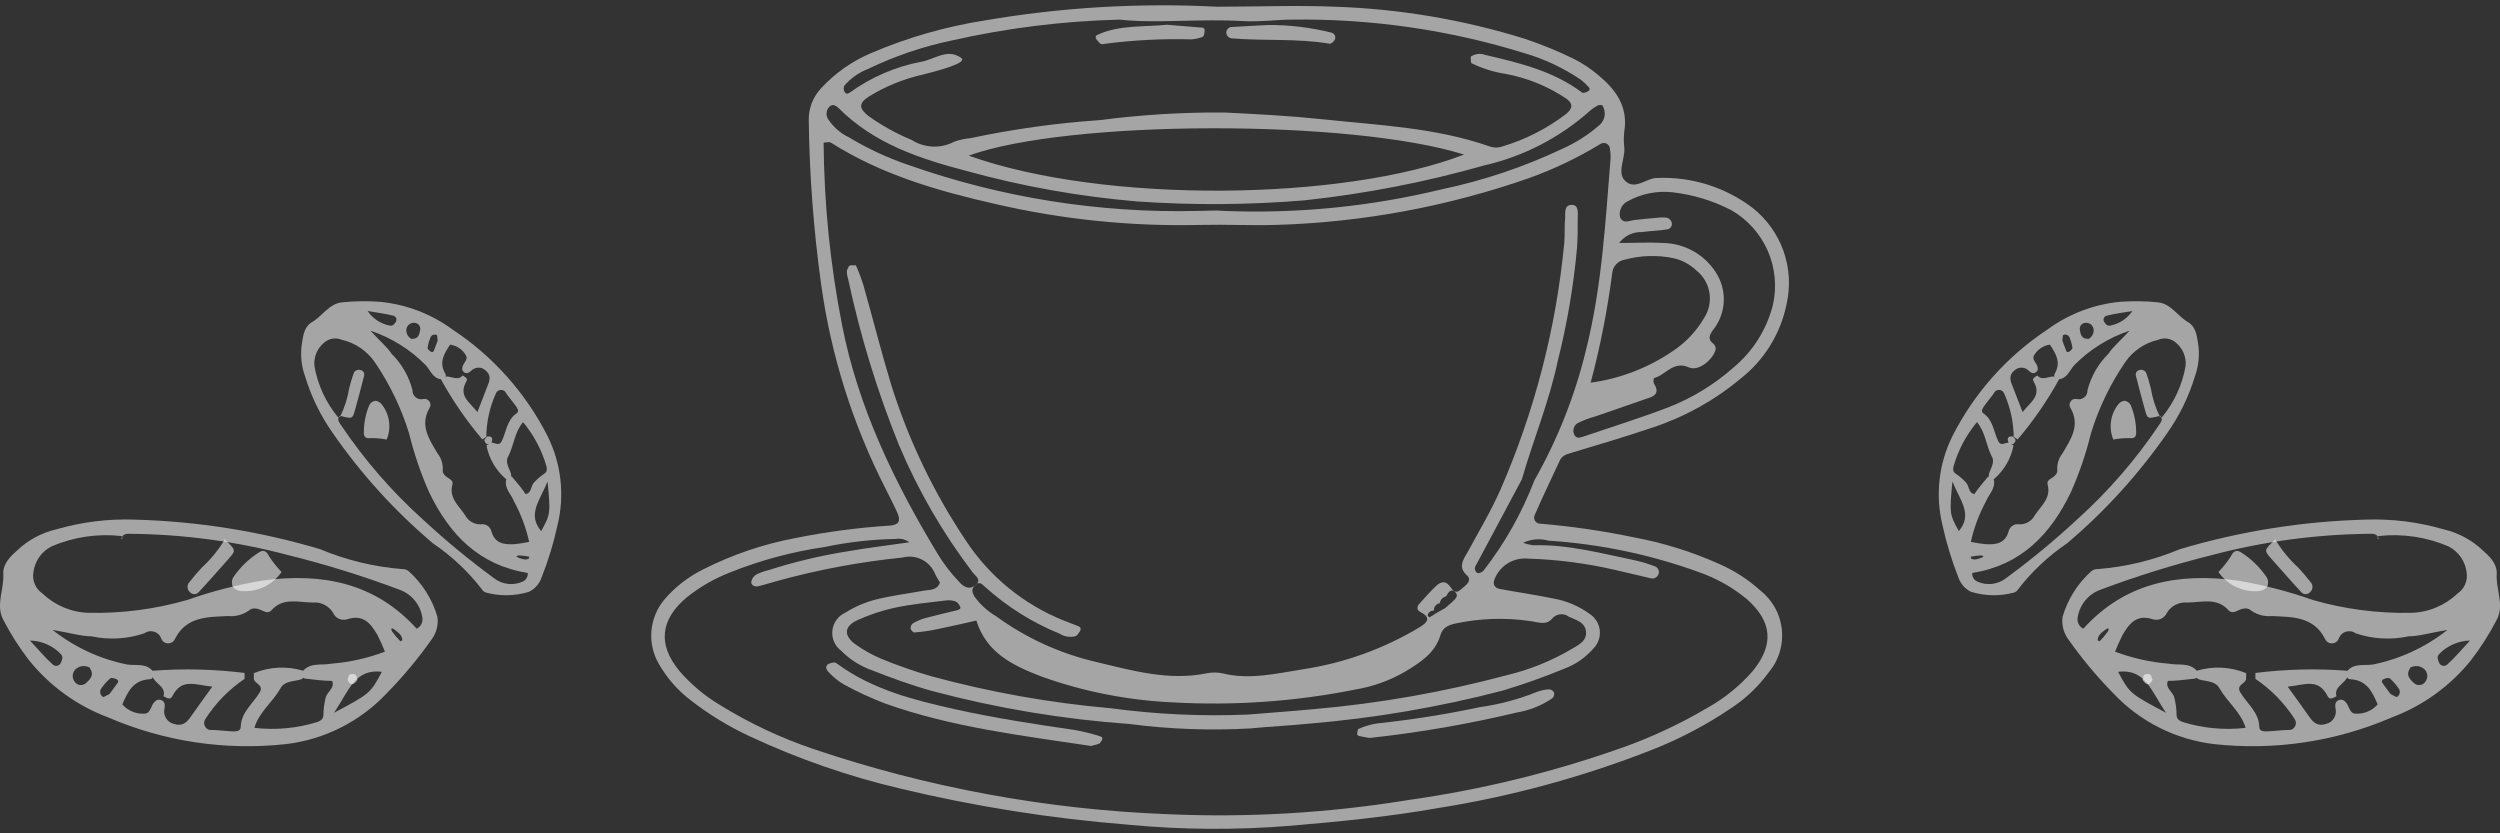<svg width="84" height="28" viewBox="0 0 84 28" fill="none" xmlns="http://www.w3.org/2000/svg">
<rect x="0" y="0" width="84" height="28" fill="#333333" stroke="none"/>
<g id="Group 335294442">
<g id="Group">
<path id="Vector" d="M40.892 0.226C42.217 0.226 43.538 0.172 44.859 0.226C47.027 0.298 49.175 0.662 51.245 1.307C51.8 1.494 52.342 1.716 52.868 1.972C53.164 2.12 53.441 2.303 53.694 2.517C54.288 3.004 54.709 3.578 54.577 4.412C54.554 4.594 54.554 4.778 54.577 4.961C54.61 5.349 54.3 5.828 54.635 6.104C54.969 6.381 55.316 5.98 55.679 5.98C56.827 5.931 57.957 6.283 58.874 6.975C59.357 7.352 59.721 7.859 59.926 8.436C60.13 9.013 60.164 9.636 60.026 10.232C59.825 11.212 59.284 12.09 58.499 12.709C57.626 13.443 56.621 14.003 55.539 14.361C54.635 14.666 53.722 14.939 52.81 15.211C52.628 15.265 52.476 15.306 52.397 15.5C52.121 16.103 51.828 16.693 51.572 17.292C51.554 17.324 51.545 17.361 51.546 17.398C51.547 17.435 51.558 17.471 51.578 17.502C51.598 17.533 51.626 17.558 51.659 17.575C51.692 17.592 51.729 17.6 51.766 17.597C52.827 17.687 53.881 17.842 54.924 18.06C55.898 18.242 56.847 18.539 57.752 18.943C58.258 19.162 58.725 19.462 59.135 19.831C59.339 19.989 59.51 20.187 59.637 20.413C59.763 20.639 59.843 20.889 59.87 21.146C59.898 21.404 59.873 21.664 59.798 21.912C59.723 22.16 59.598 22.39 59.432 22.588C59.085 23.065 58.654 23.475 58.16 23.798C57.339 24.352 56.46 24.816 55.539 25.181C53.205 26.101 50.776 26.763 48.298 27.154C46.667 27.443 45.024 27.604 43.377 27.744C41.547 27.895 39.706 27.883 37.878 27.707C35.316 27.502 32.774 27.099 30.274 26.502C28.522 26.091 26.818 25.5 25.188 24.739C24.489 24.413 23.828 24.01 23.219 23.538C22.776 23.203 22.407 22.782 22.133 22.299C21.939 21.963 21.854 21.575 21.889 21.189C21.924 20.803 22.077 20.436 22.327 20.14C22.687 19.721 23.128 19.378 23.623 19.133C24.607 18.635 25.656 18.279 26.74 18.076C27.788 17.866 28.848 17.727 29.915 17.659C30.204 17.634 30.274 17.502 30.146 17.217C30.018 16.933 29.886 16.689 29.758 16.425C28.652 14.265 27.918 11.934 27.587 9.531C27.335 7.712 27.198 5.88 27.174 4.044C27.166 3.645 27.314 3.259 27.587 2.967C28.061 2.454 28.639 2.048 29.283 1.778C30.499 1.259 31.775 0.893 33.081 0.688C35.66 0.246 38.279 0.091 40.892 0.226ZM48.376 20.268C48.318 20.276 48.266 20.307 48.229 20.353C48.193 20.399 48.176 20.457 48.182 20.516C48.134 20.512 48.087 20.526 48.047 20.553C48.008 20.581 47.98 20.622 47.968 20.669C47.968 20.689 48.021 20.747 48.029 20.743C48.108 20.702 48.182 20.648 48.261 20.598L48.558 20.433L48.76 20.256C48.868 20.144 49.062 20.029 48.868 19.872C48.744 19.773 48.649 19.917 48.591 20.037C48.536 20.049 48.486 20.078 48.447 20.119C48.409 20.16 48.384 20.212 48.376 20.268ZM32.767 19.67C32.623 19.785 32.664 19.913 32.743 20.045C32.937 20.313 33.184 20.538 33.469 20.706C34.481 21.442 35.631 21.966 36.85 22.246C38.056 22.535 39.269 22.881 40.537 22.625C40.715 22.586 40.9 22.586 41.078 22.625C42.002 22.852 42.902 22.625 43.798 22.485C45.179 22.273 46.506 21.794 47.703 21.073C47.984 20.9 48.087 20.743 47.703 20.549C47.596 20.491 47.608 20.363 47.703 20.272C47.873 20.082 48.046 19.888 48.228 19.711C48.409 19.533 48.579 19.484 48.756 19.752C48.934 20.02 49.062 19.81 49.206 19.703C49.351 19.595 49.417 19.451 49.301 19.343C48.995 19.075 49.136 18.84 49.301 18.572C49.685 17.861 50.102 17.168 50.424 16.433C51.565 13.81 52.285 11.024 52.558 8.177C52.587 7.888 52.558 7.59 52.591 7.297C52.591 7.132 52.562 6.884 52.81 6.884C53.058 6.884 53.012 7.157 53.012 7.339C53.012 7.669 53.012 7.995 52.988 8.325C52.872 9.605 52.657 10.873 52.343 12.119C52.055 13.486 51.518 14.778 51.134 16.107L49.59 18.997C49.574 19.018 49.563 19.042 49.558 19.068C49.553 19.094 49.554 19.12 49.561 19.146C49.567 19.171 49.58 19.195 49.597 19.215C49.614 19.235 49.636 19.251 49.66 19.261C49.702 19.261 49.809 19.224 49.846 19.174C50.563 18.253 51.139 17.231 51.555 16.14C52.334 14.769 52.917 13.296 53.289 11.764C53.821 9.65 53.941 7.483 54.115 5.324C54.12 5.215 54.113 5.105 54.094 4.998C54.092 4.962 54.08 4.927 54.06 4.897C54.041 4.867 54.013 4.842 53.981 4.826C53.949 4.81 53.913 4.802 53.877 4.804C53.841 4.806 53.806 4.817 53.776 4.837C53.023 5.295 52.227 5.676 51.398 5.976C48.656 6.938 45.782 7.471 42.877 7.557C42.052 7.582 41.185 7.537 40.343 7.557C38.026 7.614 35.711 7.378 33.453 6.856C31.517 6.418 29.609 5.869 27.917 4.791C27.871 4.758 27.78 4.791 27.673 4.791C27.689 6.847 27.896 8.897 28.292 10.914C28.833 13.688 30.047 16.194 31.496 18.596C31.705 18.941 31.951 19.263 32.231 19.554C32.33 19.666 32.528 19.851 32.767 19.67ZM30.555 18.221C30.49 18.172 30.416 18.137 30.337 18.118C30.258 18.099 30.176 18.096 30.096 18.109C29.289 18.123 28.484 18.215 27.694 18.382C26.604 18.54 25.537 18.828 24.515 19.24C23.998 19.441 23.515 19.72 23.082 20.066C22.183 20.813 22.092 21.655 22.827 22.543C23.211 22.989 23.664 23.371 24.168 23.674C25.167 24.294 26.233 24.797 27.347 25.172C31.178 26.465 35.175 27.2 39.216 27.356C41.933 27.478 44.656 27.317 47.34 26.878C49.74 26.539 52.1 25.965 54.387 25.164C55.428 24.803 56.431 24.338 57.38 23.777C57.954 23.455 58.468 23.036 58.899 22.539C59.613 21.659 59.547 20.887 58.697 20.132C58.214 19.734 57.665 19.425 57.075 19.22C55.454 18.633 53.758 18.278 52.038 18.167C51.751 18.086 51.445 18.111 51.175 18.237C51.283 18.277 51.395 18.305 51.51 18.32C52.694 18.287 53.83 18.6 54.977 18.836C55.191 18.886 55.4 18.951 55.605 19.03C55.63 19.039 55.654 19.053 55.673 19.071C55.693 19.09 55.709 19.112 55.721 19.137C55.732 19.161 55.738 19.188 55.739 19.215C55.739 19.242 55.734 19.269 55.725 19.294C55.706 19.345 55.669 19.387 55.621 19.412C55.573 19.437 55.517 19.444 55.465 19.43L54.288 19.154C53.322 18.929 52.336 18.8 51.344 18.77C51.107 18.746 50.869 18.8 50.665 18.925C50.462 19.049 50.304 19.237 50.218 19.459C50.147 19.62 50.218 19.752 50.374 19.785C50.985 19.901 51.613 19.988 52.216 20.115C52.65 20.193 53.061 20.37 53.417 20.631C53.51 20.692 53.588 20.773 53.646 20.867C53.704 20.961 53.74 21.067 53.752 21.177C53.764 21.287 53.752 21.399 53.716 21.503C53.681 21.608 53.622 21.704 53.545 21.783C53.279 22.091 52.94 22.327 52.558 22.468C51.883 22.748 51.194 22.993 50.494 23.203C48.362 23.759 46.187 24.13 43.992 24.314C43.336 24.38 42.675 24.409 42.015 24.475C40.658 24.551 39.296 24.502 37.948 24.326C35.717 24.167 33.505 23.798 31.343 23.224C30.641 23.03 29.948 22.778 29.279 22.514C28.896 22.377 28.549 22.155 28.264 21.866C28.159 21.788 28.076 21.683 28.024 21.563C27.973 21.443 27.953 21.311 27.968 21.181C27.983 21.051 28.032 20.927 28.11 20.822C28.188 20.717 28.292 20.634 28.412 20.582C28.721 20.385 29.06 20.239 29.415 20.148C29.948 20.012 30.497 19.946 31.038 19.847C31.244 19.81 31.483 19.847 31.583 19.575C31.529 19.48 31.467 19.389 31.422 19.29C31.339 19.079 31.182 18.906 30.98 18.803C30.779 18.701 30.547 18.675 30.328 18.733C28.903 18.877 27.493 19.14 26.113 19.521C25.898 19.579 25.7 19.645 25.477 19.698C25.361 19.723 25.242 19.666 25.242 19.562C25.248 19.51 25.266 19.459 25.295 19.415C25.323 19.371 25.362 19.334 25.407 19.306C25.538 19.241 25.677 19.191 25.82 19.158C26.692 18.878 27.585 18.665 28.491 18.522C29.159 18.406 29.845 18.324 30.555 18.221ZM37.622 0.659C35.721 0.706 33.83 0.941 31.975 1.361C31.005 1.564 30.064 1.884 29.172 2.314C28.863 2.433 28.588 2.626 28.371 2.876C28.357 2.906 28.349 2.939 28.349 2.973C28.349 3.006 28.357 3.04 28.371 3.07C28.404 3.157 28.474 3.165 28.548 3.115C29.263 2.596 30.083 2.241 30.951 2.075C31.393 2.005 31.83 1.609 32.297 1.947C32.45 2.054 32.111 2.232 31.013 2.504C30.368 2.649 29.751 2.9 29.188 3.247C28.85 3.47 28.85 3.64 29.188 3.904C29.637 4.223 30.12 4.491 30.629 4.701C30.842 4.837 31.088 4.914 31.341 4.925C31.595 4.935 31.846 4.877 32.07 4.758C32.243 4.697 32.423 4.658 32.606 4.643C34.041 4.338 35.495 4.135 36.958 4.036C38.341 3.856 39.736 3.77 41.131 3.78C42.229 3.834 43.328 3.891 44.434 4.007C46.325 4.209 48.24 4.284 50.061 4.923C50.194 4.97 50.34 4.97 50.473 4.923C51.25 4.692 51.977 4.322 52.62 3.83C52.855 3.64 52.855 3.47 52.62 3.309C52.009 2.9 51.321 2.619 50.597 2.484C50.2 2.424 49.815 2.304 49.454 2.129C49.417 2.129 49.417 2.005 49.417 1.939C49.417 1.873 49.458 1.885 49.487 1.864C49.55 1.833 49.62 1.815 49.691 1.811C49.762 1.807 49.833 1.819 49.9 1.844C51.043 2.112 52.187 2.381 53.153 3.107C53.19 3.136 53.289 3.107 53.355 3.07C53.421 3.033 53.438 2.971 53.355 2.901C53.283 2.818 53.203 2.743 53.115 2.678C52.538 2.287 51.903 1.987 51.233 1.79C48.706 1.005 46.072 0.623 43.426 0.659C42.882 0.659 42.337 0.742 41.775 0.709C40.314 0.622 38.811 0.795 37.622 0.659ZM32.805 20.85C32.33 20.958 31.905 21.057 31.479 21.143C31.229 21.196 30.975 21.231 30.72 21.251C30.683 21.251 30.6 21.168 30.596 21.114C30.594 21.081 30.601 21.048 30.615 21.017C30.63 20.987 30.651 20.961 30.678 20.941C30.808 20.866 30.947 20.807 31.091 20.768C31.446 20.673 31.801 20.59 32.161 20.503C32.255 20.479 32.297 20.433 32.255 20.367C32.214 20.301 32.177 20.235 32.119 20.215C32.018 20.174 31.909 20.16 31.801 20.173C31.215 20.243 30.629 20.301 30.055 20.421C29.629 20.516 29.214 20.654 28.817 20.834C28.354 21.04 28.338 21.362 28.755 21.659C29.024 21.849 29.314 22.01 29.618 22.138C30.158 22.359 30.709 22.552 31.269 22.716C33.253 23.257 35.281 23.619 37.329 23.798C38.86 24.004 40.406 24.075 41.949 24.008C42.679 23.947 43.414 23.897 44.145 23.827C46.34 23.636 48.514 23.253 50.643 22.683C51.392 22.503 52.111 22.213 52.777 21.825C53.016 21.676 53.347 21.548 53.285 21.185C53.235 20.896 52.946 20.83 52.715 20.722C52.628 20.656 52.518 20.627 52.41 20.642C52.301 20.657 52.203 20.714 52.137 20.801C51.939 21.024 51.654 20.896 51.406 20.867C50.569 20.745 49.716 20.774 48.888 20.953C48.661 21.007 48.475 21.086 48.401 21.333C48.219 21.948 47.72 22.262 47.204 22.572C46.693 22.867 46.134 23.068 45.553 23.166C43.532 23.57 41.468 23.716 39.41 23.6C37.904 23.532 36.416 23.24 34.997 22.733C34.043 22.365 33.147 21.944 32.805 20.85ZM49.202 5.196C45.404 3.999 35.888 4.019 32.549 5.229C37.09 6.856 45.156 6.752 49.185 5.196H49.202ZM54.404 8.164C54.944 8.164 55.419 8.135 55.89 8.164C56.26 8.172 56.622 8.275 56.94 8.464C57.258 8.652 57.522 8.92 57.706 9.242C57.87 9.532 57.943 9.865 57.914 10.197C57.886 10.53 57.757 10.846 57.545 11.104C57.434 11.269 57.372 11.409 57.574 11.553C57.599 11.577 57.619 11.606 57.632 11.638C57.645 11.67 57.65 11.705 57.648 11.739C57.553 12.094 57.066 12.486 56.752 12.346C56.212 12.107 55.972 12.606 55.576 12.701C55.55 12.765 55.55 12.836 55.576 12.899C55.766 13.172 55.609 13.312 55.378 13.378L53.611 13.989C53.398 14.047 53.192 14.125 52.996 14.224C52.936 14.266 52.892 14.327 52.874 14.398C52.856 14.468 52.864 14.543 52.897 14.608C52.955 14.736 53.074 14.712 53.173 14.678C54.148 14.348 55.126 14.043 56.084 13.675C56.872 13.364 57.599 12.919 58.234 12.358C58.891 11.816 59.358 11.079 59.568 10.253C59.708 9.642 59.648 9.002 59.397 8.427C59.145 7.853 58.716 7.374 58.173 7.062C57.552 6.741 56.877 6.537 56.183 6.459C55.667 6.405 55.147 6.51 54.693 6.761C54.593 6.809 54.513 6.889 54.467 6.989C54.42 7.09 54.409 7.203 54.437 7.31C54.56 7.537 54.75 7.409 54.92 7.392C55.175 7.363 55.427 7.339 55.687 7.318C55.795 7.301 55.906 7.301 56.014 7.318C56.047 7.328 56.078 7.345 56.103 7.369C56.129 7.393 56.149 7.422 56.162 7.454C56.172 7.479 56.177 7.506 56.176 7.533C56.175 7.56 56.167 7.587 56.155 7.611C56.142 7.635 56.124 7.656 56.103 7.672C56.081 7.689 56.056 7.7 56.03 7.706C55.741 7.751 55.448 7.76 55.159 7.797C55.013 7.793 54.868 7.824 54.736 7.888C54.605 7.952 54.491 8.047 54.404 8.164ZM53.446 12.858C54.44 12.723 55.389 12.357 56.216 11.789C56.647 11.503 57.006 11.122 57.264 10.674C57.424 10.424 57.485 10.123 57.436 9.831C57.388 9.538 57.232 9.274 57 9.089C56.787 8.886 56.523 8.743 56.236 8.676C55.69 8.562 55.124 8.579 54.585 8.726C54.478 8.744 54.38 8.796 54.306 8.875C54.231 8.954 54.184 9.055 54.172 9.163C54.012 10.409 53.769 11.644 53.446 12.858ZM53.826 3.532C53.789 3.525 53.751 3.525 53.714 3.532C53.616 3.578 53.525 3.636 53.442 3.706C52.427 4.617 51.197 5.255 49.867 5.559C47.889 6.121 45.867 6.513 43.823 6.732C41.956 6.886 40.081 6.899 38.213 6.769C36.274 6.605 34.354 6.263 32.478 5.745C30.897 5.332 29.378 4.829 28.185 3.64C28.07 3.528 27.942 3.466 27.822 3.64C27.784 3.704 27.767 3.778 27.774 3.852C27.78 3.926 27.81 3.996 27.859 4.052C28.029 4.294 28.257 4.487 28.524 4.614C29.151 4.993 29.819 5.303 30.513 5.539C33.637 6.642 36.936 7.167 40.248 7.087C40.541 7.087 40.834 7.058 41.127 7.087C43.589 7.186 46.052 6.942 48.447 6.36C49.848 6.066 51.211 5.608 52.505 4.994C52.941 4.799 53.347 4.542 53.71 4.23C53.817 4.152 53.889 4.036 53.912 3.906C53.935 3.776 53.907 3.642 53.834 3.532H53.826Z" fill="white" fill-opacity="0.56"/>
<path id="Vector_2" d="M32.767 19.67C33.007 19.476 32.767 19.352 32.685 19.236C31.683 17.921 30.85 16.484 30.208 14.96C29.48 13.16 28.91 11.301 28.503 9.403C28.47 9.259 28.412 9.118 28.503 8.99C28.503 8.961 28.544 8.92 28.573 8.916C28.602 8.912 28.747 8.916 28.759 8.916C28.862 9.147 28.95 9.384 29.023 9.626C29.333 10.72 29.609 11.826 29.944 12.928C30.527 14.787 31.373 16.553 32.458 18.171C33.252 19.375 34.394 20.308 35.731 20.846C35.897 20.917 36.07 20.97 36.235 21.041C36.322 21.078 36.33 21.152 36.272 21.23C36.215 21.309 36.19 21.358 36.128 21.379C36.039 21.401 35.947 21.404 35.857 21.389C35.767 21.374 35.681 21.341 35.603 21.292C34.683 20.918 33.835 20.385 33.098 19.72C32.999 19.629 32.887 19.505 32.755 19.682L32.767 19.67Z" fill="white" fill-opacity="0.56"/>
<path id="Vector_3" d="M36.66 25.065C34.299 24.71 31.966 24.433 29.737 23.637C29.259 23.454 28.794 23.239 28.346 22.993C28.158 22.88 27.987 22.741 27.838 22.58C27.772 22.514 27.702 22.394 27.838 22.307C27.902 22.278 27.971 22.261 28.041 22.258C28.07 22.258 28.107 22.287 28.136 22.307C29.32 23.174 30.703 23.521 32.107 23.835C33.432 24.128 34.774 24.334 36.115 24.528C36.402 24.581 36.684 24.651 36.962 24.739C37.053 24.764 37.061 24.83 36.999 24.908C36.937 24.987 36.958 24.978 36.933 24.987C36.834 25.024 36.726 25.044 36.66 25.065Z" fill="white" fill-opacity="0.56"/>
<path id="Vector_4" d="M46.036 24.793C45.974 24.793 45.833 24.764 45.693 24.735C45.66 24.735 45.602 24.698 45.602 24.681C45.602 24.665 45.602 24.5 45.656 24.487C45.855 24.399 46.064 24.338 46.279 24.306C47.441 24.183 48.596 24 49.739 23.757C50.39 23.666 51.028 23.495 51.638 23.249C51.77 23.198 51.909 23.169 52.05 23.162C52.084 23.164 52.117 23.175 52.146 23.193C52.175 23.211 52.199 23.236 52.216 23.265C52.224 23.299 52.223 23.335 52.214 23.369C52.205 23.403 52.187 23.434 52.162 23.459C51.8 23.706 51.389 23.87 50.956 23.942C49.336 24.329 47.692 24.613 46.036 24.793Z" fill="white" fill-opacity="0.56"/>
<path id="Vector_5" d="M42.609 0.841C43.327 0.836 44.043 0.922 44.739 1.097C44.765 1.104 44.789 1.117 44.809 1.134C44.829 1.152 44.845 1.175 44.854 1.2C44.864 1.225 44.868 1.252 44.865 1.278C44.862 1.305 44.853 1.33 44.838 1.353C44.805 1.407 44.723 1.477 44.673 1.469C43.583 1.283 42.477 1.382 41.371 1.287C41.344 1.283 41.318 1.273 41.295 1.258C41.272 1.243 41.252 1.223 41.237 1.2C41.221 1.178 41.211 1.152 41.207 1.125C41.202 1.098 41.203 1.07 41.21 1.043C41.219 1.012 41.237 0.984 41.26 0.961C41.283 0.938 41.311 0.921 41.342 0.911C41.792 0.878 42.229 0.862 42.609 0.841Z" fill="white" fill-opacity="0.56"/>
<path id="Vector_6" d="M39.212 0.832L40.376 0.927C40.475 0.927 40.483 0.997 40.471 1.088C40.458 1.179 40.45 1.232 40.359 1.257C40.258 1.291 40.152 1.314 40.045 1.323C39.058 1.296 38.069 1.347 37.09 1.476C37.055 1.489 37.017 1.489 36.982 1.476C36.93 1.43 36.883 1.379 36.842 1.323C36.784 1.241 36.817 1.191 36.908 1.154C37.639 0.836 38.415 0.91 39.212 0.832Z" fill="white" fill-opacity="0.56"/>
</g>
<g id="Group 335294440">
<g id="Group_2">
<path id="Vector_7" d="M12.991 23.298C12.1 24.244 10.904 24.847 9.614 25.001C7.576 25.226 5.515 24.917 3.633 24.104C2.589 23.713 1.67 23.049 0.972 22.18C0.645 21.754 0.356 21.301 0.109 20.824C-0.158 20.319 0.154 19.78 0.109 19.252C0.109 18.929 0.359 18.685 0.58 18.492C0.945 18.146 1.395 17.903 1.885 17.788C2.738 17.54 3.625 17.429 4.513 17.459C6.628 17.515 8.727 17.848 10.755 18.452C11.636 18.822 12.571 19.048 13.524 19.122C13.598 19.119 13.671 19.143 13.728 19.19C14.19 19.601 14.526 20.134 14.698 20.728C14.735 20.997 14.663 21.27 14.5 21.488C14.047 22.131 13.542 22.737 12.991 23.298ZM5.137 22.555C5.137 22.668 5.177 22.816 5.035 22.822C4.467 22.85 4.291 23.253 4.11 23.667C4.201 23.772 4.315 23.854 4.443 23.908C4.57 23.962 4.709 23.987 4.847 23.979C5.074 23.979 5.063 23.69 5.205 23.571C5.23 23.543 5.263 23.523 5.299 23.514C5.336 23.505 5.374 23.506 5.409 23.52C5.557 23.576 5.54 23.701 5.528 23.797C5.514 23.853 5.511 23.911 5.519 23.968C5.527 24.024 5.547 24.079 5.576 24.128C5.606 24.177 5.645 24.22 5.691 24.254C5.738 24.288 5.79 24.312 5.846 24.325C6.119 24.41 6.272 24.286 6.414 24.076C6.629 23.769 6.851 23.463 7.134 23.071C6.567 23.02 6.107 22.765 5.789 23.395C5.716 23.537 5.596 23.44 5.494 23.395C5.613 23.003 5.001 22.929 5.12 22.538C6.152 22.458 7.19 22.483 8.218 22.611C8.218 22.611 8.218 22.742 8.218 22.81C7.689 23.166 7.239 23.628 6.896 24.166C6.876 24.198 6.864 24.233 6.86 24.27C6.856 24.307 6.861 24.345 6.874 24.379C6.887 24.414 6.909 24.445 6.936 24.47C6.963 24.495 6.996 24.514 7.032 24.524C7.293 24.524 7.56 24.564 7.827 24.575C7.929 24.575 8.076 24.575 8.088 24.439C8.088 23.939 8.502 23.644 8.729 23.258C8.871 23.009 8.559 22.98 8.53 22.816C8.53 22.748 8.53 22.623 8.53 22.617C9.059 22.401 9.646 22.373 10.193 22.538C10.193 22.634 10.284 22.748 10.125 22.822C9.966 22.895 9.557 22.855 9.421 23.134C9.16 23.593 8.706 23.922 8.547 24.456C9.261 24.539 9.984 24.471 10.67 24.257C10.766 24.218 10.868 24.166 10.868 24.013C10.869 23.822 10.894 23.631 10.942 23.446C10.987 23.241 11.265 23.117 11.158 22.878C10.863 22.878 10.59 22.838 10.284 22.805C10.119 22.805 10.176 22.651 10.176 22.549C10.437 22.243 10.811 22.367 11.135 22.299C11.75 22.25 12.356 22.114 12.934 21.896C12.858 21.703 12.773 21.514 12.678 21.329C12.457 20.943 12.196 20.631 11.668 20.807C11.576 20.836 11.477 20.83 11.389 20.791C11.301 20.751 11.23 20.68 11.192 20.591C11.123 20.475 11.022 20.381 10.901 20.32C10.781 20.259 10.645 20.233 10.511 20.245C10.028 20.245 9.512 20.058 9.115 20.512C9.024 20.608 8.905 20.563 8.803 20.512C8.7 20.461 8.491 20.387 8.366 20.512C8.163 20.656 7.915 20.723 7.668 20.699C7.009 20.733 6.266 20.699 5.88 21.465C5.861 21.51 5.829 21.549 5.788 21.576C5.747 21.603 5.699 21.617 5.65 21.617C5.601 21.617 5.553 21.603 5.513 21.576C5.472 21.549 5.44 21.51 5.421 21.465C5.403 21.41 5.372 21.359 5.331 21.318C5.29 21.276 5.24 21.245 5.185 21.227C5.129 21.209 5.07 21.204 5.013 21.212C4.955 21.221 4.9 21.244 4.853 21.278C4.279 21.473 3.663 21.508 3.071 21.38C2.725 21.38 2.379 21.267 1.766 21.165C2.498 21.745 3.358 22.144 4.274 22.328C4.575 22.373 4.915 22.271 5.137 22.555ZM4.11 18.112C4.11 18.072 4.11 18.009 4.064 18.009C3.268 17.923 2.462 18.044 1.726 18.361C1.56 18.447 1.417 18.573 1.311 18.727C1.206 18.882 1.139 19.06 1.119 19.247C1.1 19.38 1.119 19.517 1.174 19.641C1.229 19.764 1.319 19.87 1.431 19.945C1.854 20.349 2.413 20.58 2.997 20.591C4.11 20.613 5.219 20.467 6.289 20.16C7.123 19.865 7.981 19.645 8.854 19.502C10.829 19.241 12.605 19.581 14.001 21.125C14.071 21.09 14.128 21.032 14.162 20.961C14.196 20.89 14.205 20.81 14.188 20.733C14.154 20.525 14.065 20.331 13.931 20.169C13.796 20.007 13.62 19.884 13.422 19.814C12.199 19.354 10.95 18.966 9.682 18.651C7.969 18.197 6.206 17.957 4.433 17.936C4.291 17.936 4.121 17.907 4.076 18.112H4.11ZM11.22 23.951C12.434 23.304 12.44 23.304 12.832 22.572C11.912 22.464 11.731 23.207 11.22 23.951ZM1.006 21.522C1.261 21.789 1.505 22.09 1.772 22.328C1.792 22.346 1.816 22.36 1.842 22.367C1.868 22.375 1.896 22.376 1.923 22.37C1.949 22.364 1.974 22.353 1.995 22.335C2.017 22.318 2.033 22.296 2.044 22.271C2.084 22.175 2.135 22.078 2.044 21.976C1.909 21.835 1.747 21.723 1.567 21.645C1.388 21.567 1.195 21.525 1 21.522H1.006ZM3.031 22.441C2.952 22.392 2.858 22.371 2.765 22.382C2.672 22.393 2.586 22.436 2.521 22.504C2.471 22.562 2.443 22.637 2.443 22.714C2.443 22.791 2.471 22.865 2.521 22.924C2.545 22.953 2.575 22.977 2.609 22.994C2.644 23.01 2.681 23.018 2.719 23.018C2.757 23.018 2.795 23.01 2.829 22.994C2.864 22.977 2.894 22.953 2.918 22.924C3.066 22.793 3.156 22.646 3.026 22.464L3.031 22.441ZM3.678 23.321L3.928 22.98C3.991 22.907 3.985 22.844 3.888 22.81C3.792 22.776 3.724 22.765 3.684 22.81C3.576 22.908 3.481 23.018 3.4 23.139C3.385 23.161 3.374 23.186 3.369 23.212C3.364 23.239 3.364 23.266 3.37 23.292C3.376 23.318 3.387 23.343 3.403 23.364C3.419 23.386 3.439 23.404 3.463 23.417C3.497 23.429 3.582 23.361 3.673 23.321H3.678ZM13.518 21.516C13.518 21.34 13.382 21.255 13.268 21.165C13.155 21.074 13.115 21.113 13.178 21.221C13.261 21.339 13.354 21.449 13.456 21.55C13.456 21.55 13.49 21.528 13.512 21.516H13.518Z" fill="white" fill-opacity="0.56"/>
<path id="Vector_8" d="M9.46 19.218C9.311 19.436 9.106 19.61 8.866 19.723C8.627 19.836 8.362 19.883 8.098 19.859C7.993 19.85 7.896 19.801 7.826 19.723C7.803 19.675 7.792 19.622 7.792 19.569C7.792 19.516 7.803 19.464 7.826 19.416C8.056 19.069 8.358 18.775 8.711 18.554C8.847 18.468 8.955 18.508 9.04 18.69C9.162 18.879 9.303 19.056 9.46 19.218Z" fill="white" fill-opacity="0.56"/>
<path id="Vector_9" d="M7.531 18.111C7.939 18.486 7.939 18.486 7.667 18.792C7.394 19.099 7.014 19.535 6.674 19.899C6.656 19.919 6.633 19.936 6.608 19.947C6.583 19.958 6.556 19.964 6.529 19.964C6.502 19.964 6.475 19.958 6.45 19.947C6.425 19.936 6.402 19.919 6.384 19.899C6.34 19.862 6.312 19.811 6.303 19.754C6.295 19.698 6.308 19.64 6.339 19.592C6.477 19.411 6.625 19.236 6.782 19.07C7.088 18.789 7.352 18.464 7.565 18.105L7.531 18.111Z" fill="white" fill-opacity="0.56"/>
<path id="Vector_10" d="M12.014 22.839C11.894 23.015 11.781 23.06 11.673 22.839C11.73 22.77 11.673 22.64 11.849 22.646C12.025 22.651 11.963 22.765 12.014 22.839Z" fill="white" fill-opacity="0.56"/>
</g>
<g id="Group_3">
<path id="Vector_11" d="M18.735 17.636C18.977 16.633 18.858 15.578 18.399 14.655C17.664 13.204 16.564 11.969 15.206 11.073C14.494 10.549 13.653 10.228 12.773 10.141C12.348 10.109 11.922 10.115 11.498 10.158C11.047 10.2 10.825 10.641 10.454 10.84C10.24 10.981 10.186 11.253 10.154 11.483C10.083 11.876 10.117 12.28 10.254 12.655C10.459 13.329 10.771 13.967 11.176 14.543C12.132 15.923 13.265 17.172 14.547 18.256C15.175 18.681 15.731 19.203 16.194 19.804C16.224 19.854 16.272 19.892 16.328 19.91C16.801 20.038 17.301 20.029 17.77 19.886C17.965 19.793 18.115 19.627 18.189 19.424C18.42 18.844 18.602 18.246 18.735 17.636ZM14.831 12.744C14.906 12.695 15.021 12.657 14.964 12.56C14.736 12.171 14.927 11.88 15.123 11.579C15.232 11.594 15.336 11.634 15.428 11.695C15.519 11.757 15.596 11.838 15.651 11.933C15.749 12.084 15.552 12.202 15.535 12.348C15.527 12.377 15.528 12.407 15.538 12.435C15.548 12.464 15.566 12.488 15.59 12.506C15.691 12.579 15.767 12.514 15.826 12.464C15.857 12.431 15.894 12.403 15.935 12.384C15.976 12.365 16.021 12.354 16.066 12.353C16.112 12.351 16.157 12.358 16.2 12.374C16.242 12.39 16.281 12.415 16.314 12.446C16.489 12.59 16.473 12.746 16.395 12.931C16.285 13.208 16.178 13.488 16.041 13.846C15.761 13.492 15.392 13.297 15.672 12.813C15.734 12.702 15.618 12.665 15.544 12.617C15.335 12.866 15.02 12.491 14.812 12.74C15.208 13.46 15.675 14.139 16.207 14.765C16.207 14.765 16.293 14.709 16.339 14.679C16.345 14.173 16.456 13.674 16.665 13.212C16.677 13.185 16.695 13.162 16.718 13.143C16.741 13.124 16.768 13.111 16.797 13.105C16.826 13.099 16.855 13.1 16.884 13.107C16.913 13.114 16.939 13.128 16.961 13.147C17.075 13.321 17.217 13.48 17.34 13.653C17.385 13.72 17.449 13.818 17.363 13.885C17.032 14.102 17.016 14.505 16.858 14.823C16.754 15.026 16.599 14.831 16.478 14.884C16.433 14.913 16.35 14.968 16.346 14.97C16.432 15.415 16.669 15.817 17.015 16.108C17.079 16.067 17.194 16.078 17.174 15.94C17.154 15.803 16.95 15.549 17.076 15.337C17.268 14.964 17.289 14.52 17.574 14.183C17.939 14.621 18.208 15.13 18.364 15.678C18.38 15.76 18.39 15.85 18.288 15.916C18.162 16 18.046 16.099 17.944 16.212C17.828 16.33 17.866 16.569 17.66 16.601C17.532 16.405 17.388 16.242 17.232 16.053C17.16 15.944 17.083 16.048 17.016 16.092C16.925 16.399 17.171 16.593 17.266 16.837C17.5 17.268 17.674 17.729 17.78 18.207C17.619 18.241 17.456 18.267 17.292 18.284C16.94 18.304 16.619 18.267 16.507 17.84C16.486 17.766 16.439 17.703 16.375 17.661C16.31 17.62 16.233 17.604 16.157 17.617C16.05 17.622 15.943 17.596 15.85 17.542C15.757 17.489 15.681 17.41 15.631 17.315C15.422 16.995 15.073 16.733 15.202 16.273C15.227 16.17 15.145 16.111 15.067 16.065C14.988 16.02 14.848 15.912 14.877 15.775C14.885 15.578 14.821 15.385 14.698 15.23C14.435 14.779 14.089 14.3 14.43 13.711C14.452 13.679 14.464 13.641 14.464 13.602C14.464 13.563 14.453 13.525 14.431 13.492C14.41 13.46 14.38 13.434 14.344 13.419C14.308 13.403 14.269 13.399 14.231 13.406C14.186 13.418 14.139 13.42 14.094 13.411C14.049 13.401 14.006 13.382 13.97 13.353C13.934 13.324 13.905 13.287 13.886 13.245C13.867 13.203 13.858 13.156 13.86 13.11C13.74 12.645 13.496 12.22 13.154 11.883C13.004 11.653 12.778 11.473 12.444 11.11C13.147 11.344 13.785 11.742 14.306 12.27C14.466 12.45 14.546 12.72 14.831 12.744ZM11.435 13.992C11.408 14.009 11.367 14.036 11.347 14.006C10.944 13.515 10.674 12.927 10.565 12.301C10.55 12.153 10.572 12.004 10.628 11.867C10.685 11.729 10.774 11.608 10.889 11.513C10.97 11.442 11.069 11.396 11.175 11.379C11.281 11.362 11.39 11.375 11.488 11.418C11.94 11.522 12.336 11.793 12.598 12.176C13.095 12.906 13.481 13.706 13.741 14.549C13.908 15.231 14.134 15.896 14.418 16.538C15.102 17.962 16.1 18.994 17.731 19.25C17.738 19.312 17.725 19.375 17.692 19.428C17.66 19.482 17.611 19.523 17.552 19.545C17.4 19.613 17.232 19.638 17.066 19.619C16.9 19.6 16.742 19.536 16.609 19.435C15.773 18.823 14.973 18.163 14.213 17.458C13.167 16.517 12.242 15.451 11.458 14.283C11.397 14.189 11.304 14.088 11.42 13.969L11.435 13.992ZM18.4 16.177C18.498 17.264 18.5 17.268 18.184 17.846C17.713 17.282 18.128 16.839 18.4 16.177ZM12.351 10.45C12.639 10.504 12.945 10.535 13.219 10.608C13.24 10.614 13.259 10.624 13.275 10.638C13.292 10.652 13.304 10.67 13.312 10.69C13.32 10.71 13.323 10.732 13.321 10.754C13.319 10.775 13.311 10.796 13.299 10.814C13.252 10.882 13.211 10.958 13.103 10.942C12.951 10.913 12.806 10.855 12.676 10.77C12.547 10.684 12.435 10.574 12.348 10.446L12.351 10.45ZM13.841 11.396C13.774 11.364 13.719 11.311 13.686 11.245C13.653 11.178 13.644 11.102 13.661 11.029C13.678 10.971 13.715 10.92 13.767 10.887C13.818 10.853 13.879 10.839 13.94 10.847C13.97 10.85 13.999 10.86 14.024 10.876C14.05 10.891 14.072 10.912 14.089 10.938C14.105 10.963 14.116 10.992 14.12 11.022C14.124 11.052 14.121 11.082 14.112 11.111C14.089 11.265 14.031 11.39 13.854 11.382L13.841 11.396ZM14.706 11.443L14.588 11.757C14.567 11.83 14.523 11.854 14.458 11.804C14.394 11.755 14.357 11.715 14.369 11.669C14.387 11.555 14.419 11.443 14.465 11.337C14.473 11.318 14.485 11.3 14.5 11.285C14.515 11.27 14.533 11.258 14.553 11.251C14.573 11.243 14.594 11.24 14.616 11.242C14.637 11.243 14.658 11.248 14.677 11.258C14.699 11.276 14.691 11.362 14.704 11.439L14.706 11.443ZM17.782 18.76C17.665 18.836 17.549 18.783 17.439 18.747C17.33 18.711 17.339 18.668 17.438 18.662C17.552 18.666 17.665 18.68 17.777 18.704C17.777 18.704 17.777 18.736 17.779 18.756L17.782 18.76Z" fill="white" fill-opacity="0.56"/>
<path id="Vector_12" d="M12.993 14.769C13.073 14.575 13.1 14.363 13.07 14.155C13.041 13.948 12.957 13.751 12.827 13.587C12.776 13.521 12.701 13.477 12.618 13.465C12.577 13.471 12.537 13.486 12.502 13.509C12.466 13.532 12.437 13.562 12.415 13.598C12.284 13.902 12.22 14.23 12.226 14.56C12.229 14.688 12.302 14.742 12.46 14.72C12.639 14.718 12.817 14.735 12.993 14.769Z" fill="white" fill-opacity="0.56"/>
<path id="Vector_13" d="M11.419 13.97C11.846 14.079 11.846 14.079 11.931 13.765C12.016 13.451 12.141 13.009 12.234 12.625C12.24 12.604 12.241 12.582 12.238 12.561C12.234 12.539 12.227 12.519 12.215 12.501C12.203 12.482 12.187 12.467 12.169 12.455C12.15 12.444 12.13 12.436 12.108 12.433C12.065 12.42 12.018 12.423 11.977 12.442C11.936 12.461 11.903 12.494 11.885 12.536C11.825 12.707 11.773 12.88 11.731 13.056C11.677 13.383 11.576 13.699 11.431 13.995L11.419 13.97Z" fill="white" fill-opacity="0.56"/>
<path id="Vector_14" d="M16.505 14.893C16.57 14.738 16.551 14.643 16.358 14.667C16.337 14.734 16.226 14.753 16.306 14.868C16.386 14.982 16.434 14.891 16.505 14.893Z" fill="white" fill-opacity="0.56"/>
</g>
</g>
<g id="Group 335294441">
<g id="Group_4">
<path id="Vector_15" d="M71.01 23.298C71.9 24.244 73.096 24.847 74.386 25.001C76.424 25.226 78.485 24.917 80.367 24.104C81.411 23.713 82.33 23.049 83.028 22.18C83.355 21.754 83.644 21.301 83.891 20.824C84.158 20.319 83.846 19.78 83.891 19.252C83.891 18.929 83.641 18.685 83.42 18.492C83.055 18.146 82.605 17.903 82.115 17.788C81.262 17.54 80.375 17.429 79.487 17.459C77.372 17.515 75.273 17.848 73.245 18.452C72.364 18.822 71.429 19.048 70.476 19.122C70.402 19.119 70.329 19.143 70.272 19.19C69.81 19.601 69.474 20.134 69.302 20.728C69.266 20.997 69.337 21.27 69.5 21.488C69.953 22.131 70.458 22.737 71.01 23.298ZM78.863 22.555C78.863 22.668 78.823 22.816 78.965 22.822C79.533 22.85 79.709 23.253 79.89 23.667C79.799 23.772 79.685 23.854 79.558 23.908C79.43 23.962 79.291 23.987 79.153 23.979C78.926 23.979 78.937 23.69 78.795 23.571C78.77 23.543 78.737 23.523 78.701 23.514C78.664 23.505 78.626 23.506 78.591 23.52C78.443 23.576 78.46 23.701 78.472 23.797C78.486 23.853 78.489 23.911 78.481 23.968C78.473 24.024 78.453 24.079 78.424 24.128C78.394 24.177 78.355 24.22 78.309 24.254C78.262 24.288 78.21 24.312 78.154 24.325C77.882 24.41 77.728 24.286 77.586 24.076C77.371 23.769 77.15 23.463 76.866 23.071C77.433 23.02 77.893 22.765 78.211 23.395C78.284 23.537 78.404 23.44 78.506 23.395C78.386 23.003 78.999 22.929 78.88 22.538C77.848 22.458 76.81 22.483 75.782 22.611C75.782 22.611 75.782 22.742 75.782 22.81C76.311 23.166 76.761 23.628 77.104 24.166C77.124 24.198 77.136 24.233 77.14 24.27C77.144 24.307 77.139 24.345 77.126 24.379C77.113 24.414 77.091 24.445 77.064 24.47C77.037 24.495 77.004 24.514 76.968 24.524C76.707 24.524 76.44 24.564 76.173 24.575C76.071 24.575 75.924 24.575 75.912 24.439C75.912 23.939 75.498 23.644 75.271 23.258C75.129 23.009 75.441 22.98 75.47 22.816C75.47 22.748 75.47 22.623 75.47 22.617C74.941 22.401 74.354 22.373 73.807 22.538C73.807 22.634 73.716 22.748 73.875 22.822C74.034 22.895 74.443 22.855 74.579 23.134C74.84 23.593 75.294 23.922 75.453 24.456C74.739 24.539 74.016 24.471 73.33 24.257C73.234 24.218 73.132 24.166 73.132 24.013C73.131 23.822 73.106 23.631 73.058 23.446C73.013 23.241 72.735 23.117 72.842 22.878C73.138 22.878 73.41 22.838 73.716 22.805C73.881 22.805 73.824 22.651 73.824 22.549C73.563 22.243 73.189 22.367 72.865 22.299C72.25 22.25 71.644 22.114 71.066 21.896C71.141 21.703 71.227 21.514 71.322 21.329C71.543 20.943 71.804 20.631 72.332 20.807C72.424 20.836 72.523 20.83 72.611 20.791C72.699 20.751 72.769 20.68 72.808 20.591C72.877 20.475 72.978 20.381 73.099 20.32C73.219 20.259 73.355 20.233 73.489 20.245C73.972 20.245 74.488 20.058 74.885 20.512C74.976 20.608 75.095 20.563 75.197 20.512C75.299 20.461 75.51 20.387 75.634 20.512C75.837 20.656 76.085 20.723 76.332 20.699C76.991 20.733 77.734 20.699 78.12 21.465C78.139 21.51 78.171 21.549 78.212 21.576C78.253 21.603 78.301 21.617 78.35 21.617C78.399 21.617 78.447 21.603 78.487 21.576C78.528 21.549 78.56 21.51 78.579 21.465C78.597 21.41 78.628 21.359 78.669 21.318C78.71 21.276 78.76 21.245 78.815 21.227C78.871 21.209 78.93 21.204 78.987 21.212C79.045 21.221 79.1 21.244 79.147 21.278C79.721 21.473 80.337 21.508 80.929 21.38C81.275 21.38 81.621 21.267 82.234 21.165C81.502 21.745 80.642 22.144 79.726 22.328C79.425 22.373 79.085 22.271 78.863 22.555ZM79.89 18.112C79.89 18.072 79.89 18.009 79.936 18.009C80.732 17.923 81.538 18.044 82.274 18.361C82.44 18.447 82.583 18.573 82.689 18.727C82.794 18.882 82.861 19.06 82.881 19.247C82.9 19.38 82.881 19.517 82.826 19.641C82.771 19.764 82.681 19.87 82.569 19.945C82.146 20.349 81.587 20.58 81.002 20.591C79.89 20.613 78.781 20.467 77.711 20.16C76.877 19.865 76.019 19.645 75.146 19.502C73.171 19.241 71.395 19.581 69.999 21.125C69.929 21.09 69.872 21.032 69.838 20.961C69.804 20.89 69.795 20.81 69.812 20.733C69.846 20.525 69.935 20.331 70.069 20.169C70.204 20.007 70.38 19.884 70.578 19.814C71.801 19.354 73.05 18.966 74.318 18.651C76.031 18.197 77.794 17.957 79.567 17.936C79.709 17.936 79.879 17.907 79.924 18.112H79.89ZM72.78 23.951C71.566 23.304 71.56 23.304 71.168 22.572C72.088 22.464 72.269 23.207 72.78 23.951ZM82.994 21.522C82.739 21.789 82.495 22.09 82.228 22.328C82.208 22.346 82.184 22.36 82.158 22.367C82.132 22.375 82.104 22.376 82.077 22.37C82.051 22.364 82.026 22.353 82.005 22.335C81.983 22.318 81.967 22.296 81.956 22.271C81.916 22.175 81.865 22.078 81.956 21.976C82.091 21.835 82.253 21.723 82.433 21.645C82.612 21.567 82.805 21.525 83 21.522H82.994ZM80.969 22.441C81.048 22.392 81.142 22.371 81.235 22.382C81.328 22.393 81.414 22.436 81.479 22.504C81.529 22.562 81.557 22.637 81.557 22.714C81.557 22.791 81.529 22.865 81.479 22.924C81.455 22.953 81.425 22.977 81.391 22.994C81.356 23.01 81.319 23.018 81.281 23.018C81.243 23.018 81.205 23.01 81.171 22.994C81.136 22.977 81.106 22.953 81.082 22.924C80.934 22.793 80.844 22.646 80.974 22.464L80.969 22.441ZM80.322 23.321L80.072 22.98C80.01 22.907 80.015 22.844 80.112 22.81C80.208 22.776 80.276 22.765 80.316 22.81C80.424 22.908 80.519 23.018 80.6 23.139C80.615 23.161 80.626 23.186 80.631 23.212C80.636 23.239 80.636 23.266 80.63 23.292C80.624 23.318 80.613 23.343 80.597 23.364C80.581 23.386 80.561 23.404 80.537 23.417C80.503 23.429 80.418 23.361 80.327 23.321H80.322ZM70.482 21.516C70.482 21.34 70.618 21.255 70.731 21.165C70.845 21.074 70.885 21.113 70.822 21.221C70.739 21.339 70.646 21.449 70.544 21.55C70.544 21.55 70.51 21.528 70.487 21.516H70.482Z" fill="white" fill-opacity="0.56"/>
<path id="Vector_16" d="M74.54 19.218C74.689 19.436 74.894 19.61 75.134 19.723C75.373 19.836 75.638 19.883 75.902 19.859C76.007 19.85 76.105 19.801 76.174 19.723C76.197 19.675 76.208 19.622 76.208 19.569C76.208 19.516 76.197 19.464 76.174 19.416C75.944 19.069 75.642 18.775 75.289 18.554C75.153 18.468 75.045 18.508 74.96 18.69C74.838 18.879 74.698 19.056 74.54 19.218Z" fill="white" fill-opacity="0.56"/>
<path id="Vector_17" d="M76.469 18.111C76.061 18.486 76.061 18.486 76.333 18.792C76.606 19.099 76.986 19.535 77.326 19.899C77.344 19.919 77.367 19.936 77.392 19.947C77.416 19.958 77.444 19.964 77.471 19.964C77.498 19.964 77.525 19.958 77.55 19.947C77.575 19.936 77.598 19.919 77.616 19.899C77.659 19.862 77.688 19.811 77.697 19.754C77.705 19.698 77.692 19.64 77.661 19.592C77.523 19.411 77.375 19.236 77.219 19.07C76.912 18.789 76.648 18.464 76.435 18.105L76.469 18.111Z" fill="white" fill-opacity="0.56"/>
<path id="Vector_18" d="M71.987 22.839C72.106 23.015 72.219 23.06 72.327 22.839C72.27 22.77 72.327 22.64 72.151 22.646C71.975 22.651 72.037 22.765 71.987 22.839Z" fill="white" fill-opacity="0.56"/>
</g>
<g id="Group_5">
<path id="Vector_19" d="M65.265 17.636C65.023 16.633 65.142 15.578 65.601 14.655C66.336 13.204 67.436 11.969 68.794 11.073C69.506 10.549 70.347 10.228 71.227 10.141C71.651 10.109 72.078 10.115 72.502 10.158C72.953 10.2 73.175 10.641 73.546 10.84C73.76 10.981 73.814 11.253 73.846 11.483C73.917 11.876 73.883 12.28 73.746 12.655C73.541 13.329 73.229 13.967 72.824 14.543C71.868 15.923 70.735 17.172 69.453 18.256C68.825 18.681 68.269 19.203 67.806 19.804C67.776 19.854 67.728 19.892 67.672 19.91C67.199 20.038 66.699 20.029 66.23 19.886C66.035 19.793 65.885 19.627 65.811 19.424C65.581 18.844 65.398 18.246 65.265 17.636ZM69.169 12.744C69.094 12.695 68.979 12.657 69.037 12.56C69.264 12.171 69.073 11.88 68.877 11.579C68.768 11.594 68.663 11.634 68.572 11.695C68.481 11.757 68.404 11.838 68.349 11.933C68.251 12.084 68.448 12.202 68.465 12.348C68.473 12.377 68.472 12.407 68.462 12.435C68.452 12.464 68.434 12.488 68.41 12.506C68.309 12.579 68.233 12.514 68.174 12.464C68.143 12.431 68.106 12.403 68.065 12.384C68.024 12.365 67.979 12.354 67.934 12.353C67.888 12.351 67.843 12.358 67.8 12.374C67.758 12.39 67.719 12.415 67.686 12.446C67.511 12.59 67.527 12.746 67.605 12.931C67.715 13.208 67.822 13.488 67.959 13.846C68.239 13.492 68.608 13.297 68.328 12.813C68.266 12.702 68.382 12.665 68.456 12.617C68.665 12.866 68.98 12.491 69.188 12.74C68.792 13.46 68.325 14.139 67.793 14.765C67.793 14.765 67.707 14.709 67.661 14.679C67.655 14.173 67.544 13.674 67.335 13.212C67.323 13.185 67.305 13.162 67.282 13.143C67.259 13.124 67.232 13.111 67.203 13.105C67.174 13.099 67.144 13.1 67.116 13.107C67.087 13.114 67.061 13.128 67.039 13.147C66.925 13.321 66.783 13.48 66.66 13.653C66.615 13.72 66.551 13.818 66.637 13.885C66.968 14.102 66.984 14.505 67.142 14.823C67.246 15.026 67.4 14.831 67.522 14.884C67.567 14.913 67.65 14.968 67.654 14.97C67.568 15.415 67.331 15.817 66.985 16.108C66.921 16.067 66.806 16.078 66.826 15.94C66.846 15.803 67.05 15.549 66.924 15.337C66.732 14.964 66.711 14.52 66.426 14.183C66.061 14.621 65.792 15.13 65.636 15.678C65.62 15.76 65.61 15.85 65.712 15.916C65.838 16 65.954 16.099 66.056 16.212C66.172 16.33 66.135 16.569 66.34 16.601C66.468 16.405 66.612 16.242 66.768 16.053C66.84 15.944 66.917 16.048 66.984 16.092C67.075 16.399 66.829 16.593 66.734 16.837C66.499 17.268 66.327 17.729 66.22 18.207C66.381 18.241 66.544 18.267 66.708 18.284C67.06 18.304 67.38 18.267 67.493 17.84C67.513 17.766 67.561 17.703 67.625 17.661C67.69 17.62 67.767 17.604 67.843 17.617C67.95 17.622 68.057 17.596 68.15 17.542C68.243 17.489 68.319 17.41 68.369 17.315C68.578 16.995 68.927 16.733 68.798 16.273C68.773 16.17 68.855 16.111 68.933 16.065C69.012 16.02 69.152 15.912 69.123 15.775C69.115 15.578 69.179 15.385 69.302 15.23C69.565 14.779 69.911 14.3 69.57 13.711C69.548 13.679 69.536 13.641 69.536 13.602C69.536 13.563 69.547 13.525 69.569 13.492C69.59 13.46 69.62 13.434 69.656 13.419C69.692 13.403 69.731 13.399 69.769 13.406C69.814 13.418 69.861 13.42 69.906 13.411C69.951 13.401 69.994 13.382 70.03 13.353C70.066 13.324 70.095 13.287 70.114 13.245C70.133 13.203 70.142 13.156 70.14 13.11C70.26 12.645 70.504 12.22 70.846 11.883C70.996 11.653 71.222 11.473 71.556 11.11C70.853 11.344 70.215 11.742 69.695 12.27C69.534 12.45 69.454 12.72 69.169 12.744ZM72.565 13.992C72.592 14.009 72.633 14.036 72.653 14.006C73.056 13.515 73.326 12.927 73.435 12.301C73.45 12.153 73.428 12.004 73.372 11.867C73.315 11.729 73.225 11.608 73.111 11.513C73.03 11.442 72.931 11.396 72.825 11.379C72.719 11.362 72.61 11.375 72.512 11.418C72.06 11.522 71.664 11.793 71.402 12.176C70.904 12.906 70.519 13.706 70.259 14.549C70.093 15.231 69.866 15.896 69.582 16.538C68.898 17.962 67.9 18.994 66.269 19.25C66.262 19.312 66.275 19.375 66.308 19.428C66.34 19.482 66.389 19.523 66.448 19.545C66.6 19.613 66.768 19.638 66.934 19.619C67.1 19.6 67.258 19.536 67.391 19.435C68.227 18.823 69.027 18.163 69.787 17.458C70.833 16.517 71.758 15.451 72.542 14.283C72.603 14.189 72.696 14.088 72.58 13.969L72.565 13.992ZM65.6 16.177C65.502 17.264 65.5 17.268 65.816 17.846C66.287 17.282 65.872 16.839 65.6 16.177ZM71.649 10.45C71.361 10.504 71.055 10.535 70.781 10.608C70.76 10.614 70.741 10.624 70.725 10.638C70.708 10.652 70.696 10.67 70.688 10.69C70.68 10.71 70.677 10.732 70.679 10.754C70.681 10.775 70.689 10.796 70.701 10.814C70.748 10.882 70.789 10.958 70.897 10.942C71.049 10.913 71.194 10.855 71.324 10.77C71.453 10.684 71.565 10.574 71.652 10.446L71.649 10.45ZM70.159 11.396C70.226 11.364 70.281 11.311 70.314 11.245C70.347 11.178 70.356 11.102 70.339 11.029C70.322 10.971 70.285 10.92 70.234 10.887C70.182 10.853 70.121 10.839 70.06 10.847C70.03 10.85 70.001 10.86 69.975 10.876C69.95 10.891 69.928 10.912 69.911 10.938C69.895 10.963 69.884 10.992 69.88 11.022C69.876 11.052 69.879 11.082 69.888 11.111C69.91 11.265 69.969 11.39 70.146 11.382L70.159 11.396ZM69.294 11.443L69.412 11.757C69.433 11.83 69.477 11.854 69.542 11.804C69.606 11.755 69.643 11.715 69.631 11.669C69.613 11.555 69.581 11.443 69.535 11.337C69.527 11.318 69.515 11.3 69.5 11.285C69.485 11.27 69.467 11.258 69.447 11.251C69.427 11.243 69.406 11.24 69.385 11.242C69.363 11.243 69.343 11.248 69.323 11.258C69.301 11.276 69.309 11.362 69.296 11.439L69.294 11.443ZM66.219 18.76C66.335 18.836 66.451 18.783 66.561 18.747C66.67 18.711 66.661 18.668 66.562 18.662C66.448 18.666 66.335 18.68 66.223 18.704C66.223 18.704 66.223 18.736 66.221 18.756L66.219 18.76Z" fill="white" fill-opacity="0.56"/>
<path id="Vector_20" d="M71.007 14.769C70.927 14.575 70.9 14.363 70.93 14.155C70.959 13.948 71.043 13.751 71.173 13.587C71.225 13.521 71.299 13.477 71.382 13.465C71.424 13.471 71.463 13.486 71.498 13.509C71.534 13.532 71.563 13.562 71.585 13.598C71.716 13.902 71.78 14.23 71.774 14.56C71.771 14.688 71.698 14.742 71.54 14.72C71.361 14.718 71.183 14.735 71.007 14.769Z" fill="white" fill-opacity="0.56"/>
<path id="Vector_21" d="M72.581 13.97C72.154 14.079 72.154 14.079 72.069 13.765C71.984 13.451 71.859 13.009 71.766 12.625C71.76 12.604 71.759 12.582 71.762 12.561C71.766 12.539 71.773 12.519 71.785 12.501C71.797 12.482 71.813 12.467 71.831 12.455C71.85 12.444 71.87 12.436 71.891 12.433C71.935 12.42 71.982 12.423 72.023 12.442C72.064 12.461 72.097 12.494 72.115 12.536C72.175 12.707 72.227 12.88 72.269 13.056C72.323 13.383 72.424 13.699 72.57 13.995L72.581 13.97Z" fill="white" fill-opacity="0.56"/>
<path id="Vector_22" d="M67.495 14.893C67.43 14.738 67.449 14.643 67.642 14.667C67.663 14.734 67.774 14.753 67.694 14.868C67.614 14.982 67.566 14.891 67.495 14.893Z" fill="white" fill-opacity="0.56"/>
</g>
</g>
</g>
</svg>
